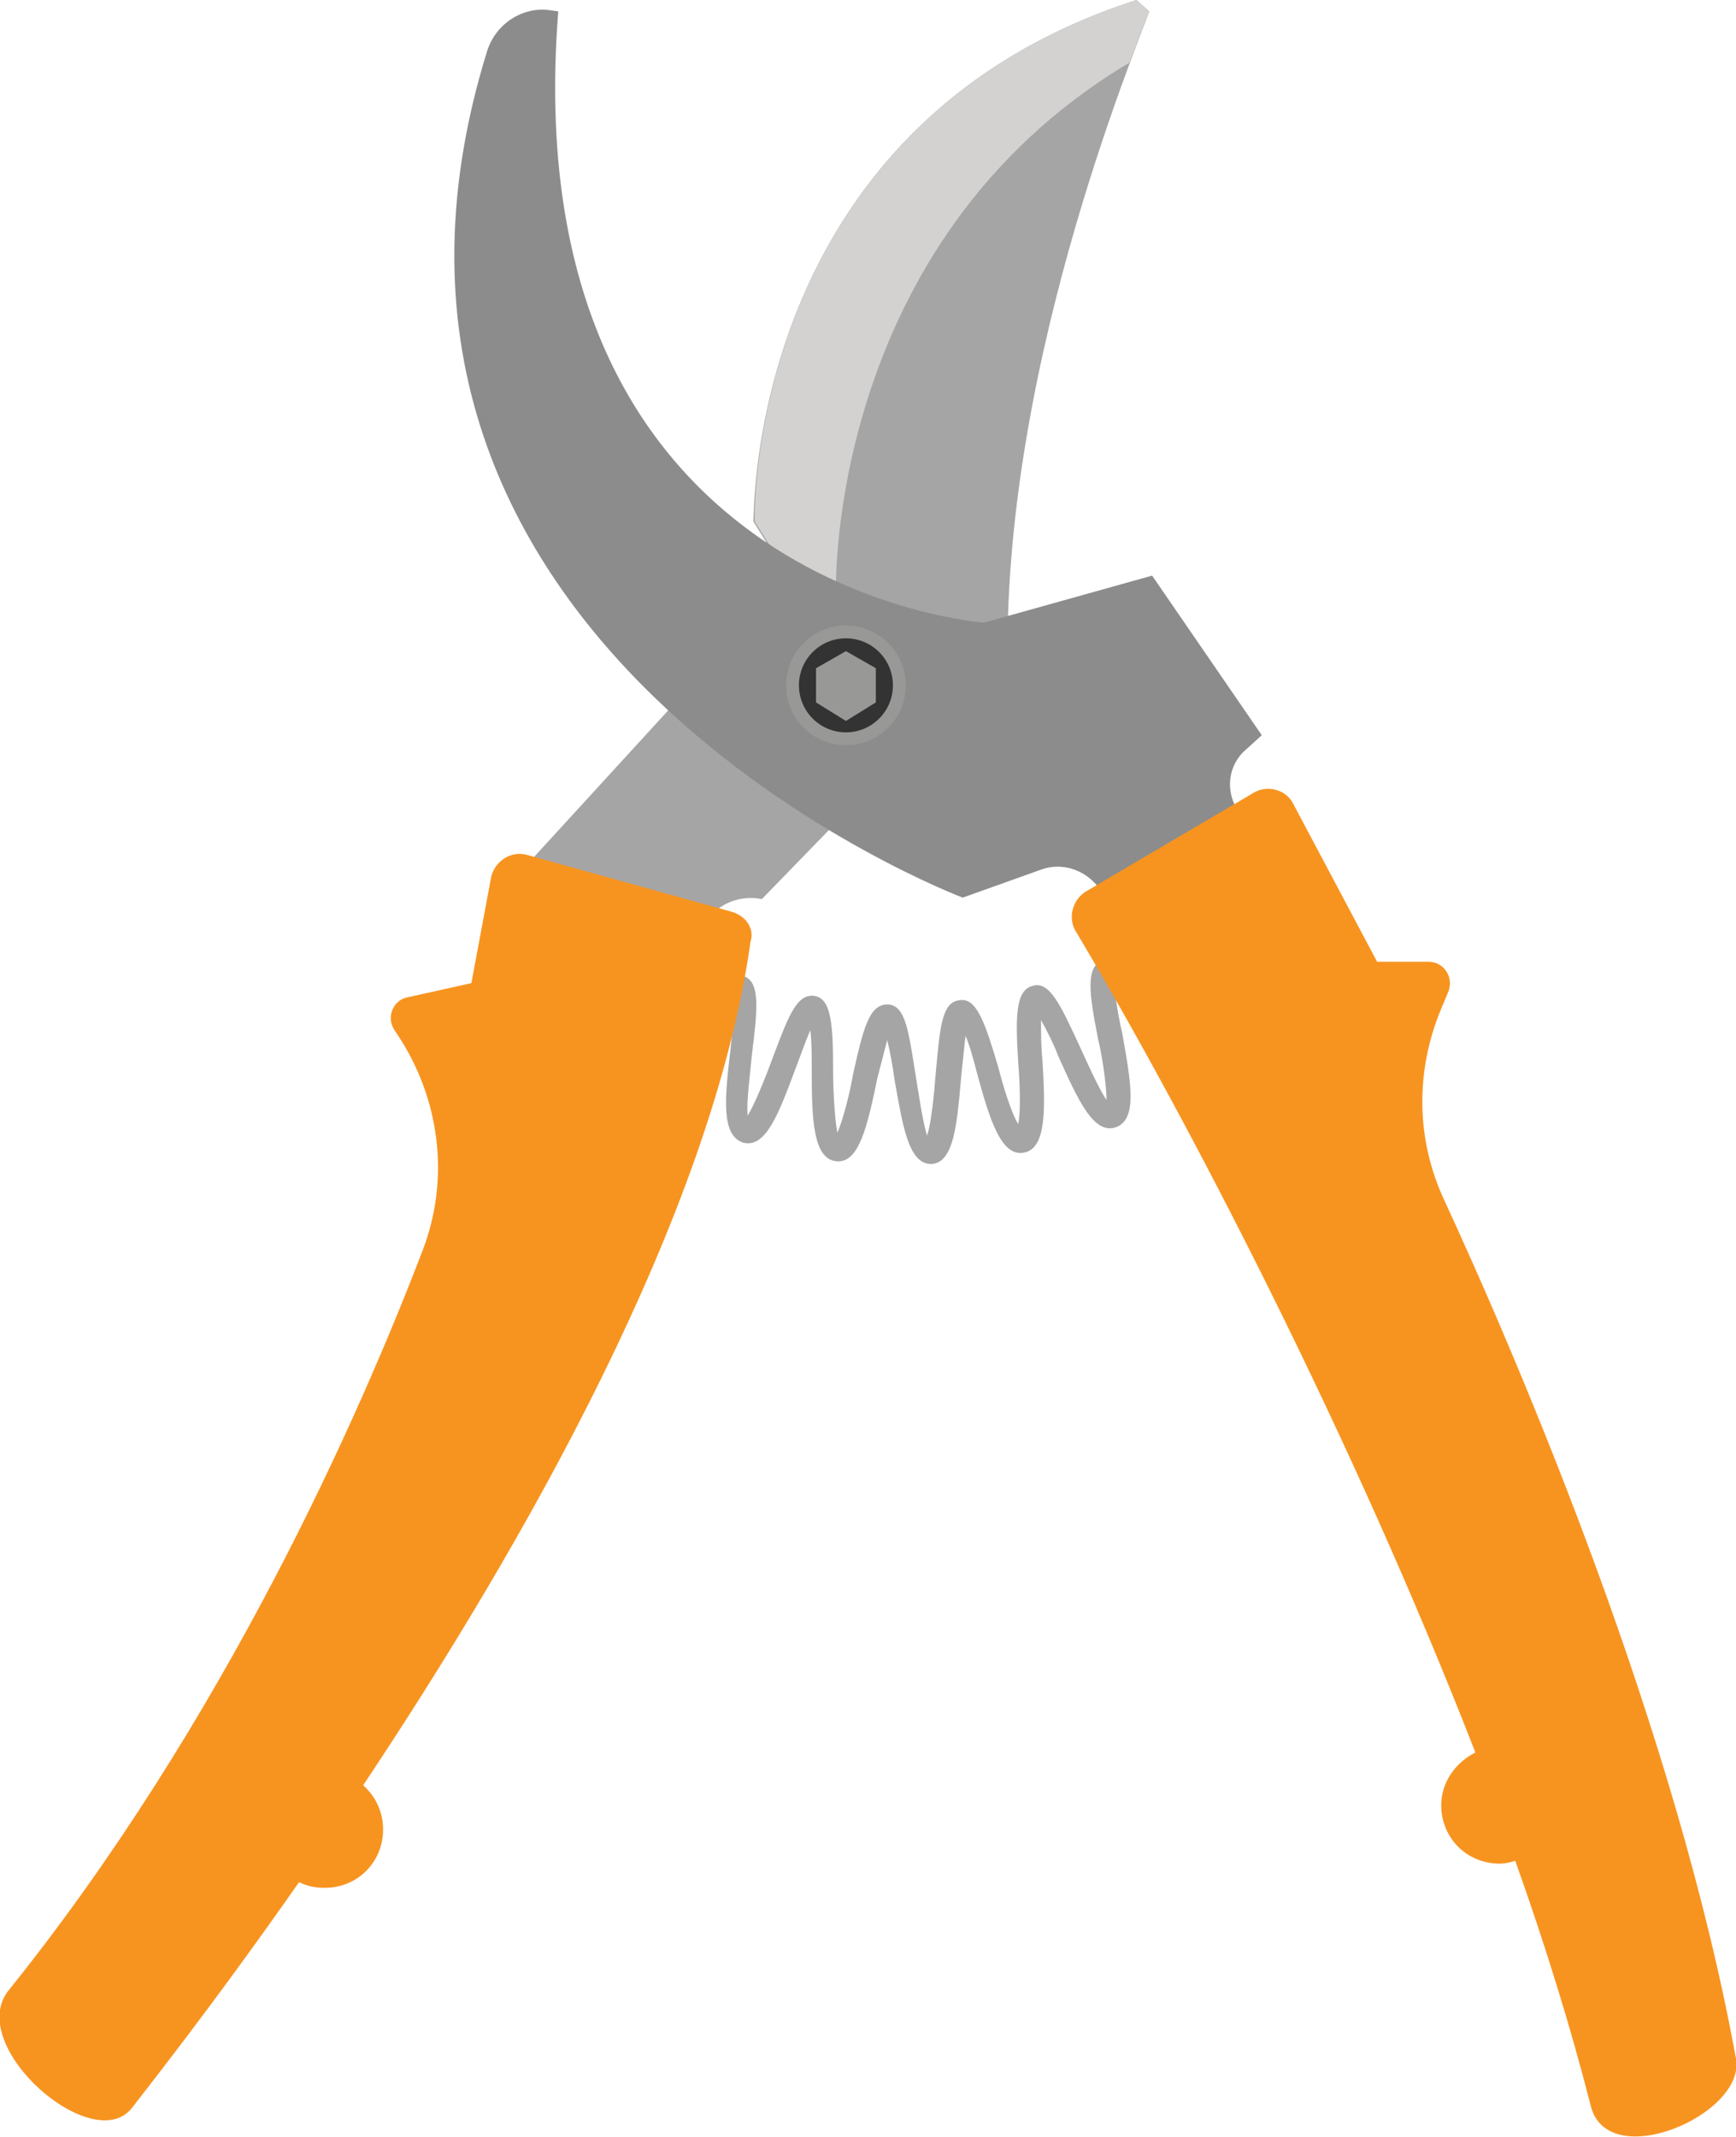 <?xml version="1.0" encoding="utf-8"?>
<!-- Generator: Adobe Illustrator 21.0.0, SVG Export Plug-In . SVG Version: 6.00 Build 0)  -->
<svg version="1.1" id="Layer_1" xmlns="http://www.w3.org/2000/svg" xmlns:xlink="http://www.w3.org/1999/xlink" x="0px" y="0px"
	 width="121.9px" height="150px" viewBox="0 0 121.9 150" style="enable-background:new 0 0 121.9 150;" xml:space="preserve">
<style type="text/css">
	.st0{fill:#A5A5A5;}
	.st1{fill:#D4D2D1;}
	.st2{fill:#8C8C8C;}
	.st3{fill:#F79420;}
	.st4{fill:#989897;}
	.st5{fill:#333333;}
</style>
<g>
	<path class="st0" d="M79.8,0l0.9,0.8c-2.4,6.3-11.9,30.3-9.6,51.7h-7.3L53.5,63.1l0,0c-1.5-0.3-3.1,0.3-3.9,1.6l-1.8,2.7l-10.9-6.6
		l18.5-20.2l-2.5-4C53,36.6,52.2,8.9,79.8,0z"/>
	<path class="st1" d="M61.5,46.1l-2.8-4.6c0,0-0.7-24.4,20.6-37.1c0.6-1.5,1-2.7,1.4-3.6L79.8,0C52.2,8.9,53,36.6,53,36.6l2.5,4
		l8.4,11.8h2.3L61.5,46.1z"/>
	<path class="st2" d="M88.9,59.7L87,57c-1-1.4-0.8-3.3,0.5-4.4l1.1-1l-7.7-11.2l-11.8,3.3c0,0-33.1-2.3-29.9-42.9l-0.7-0.1
		c-1.9-0.2-3.7,1-4.3,2.9C21.2,45.5,67.6,63,67.6,63l5.6-2c1.2-0.4,2.6-0.1,3.6,0.9l3.8,4L88.9,59.7z"/>
	<path class="st0" d="M44.8,75.9c0-1.2,0.4-2.9,0.9-4.7c0.3-1.3,0.8-3.3,0.7-3.7c0,0,0.1,0.2,0.2,0.3l0.7-1.6
		c1.2,0.6,0.7,2.5-0.1,5.5c-0.3,1.2-0.8,3.3-0.8,4.3c0.6-0.7,1.6-2.6,2.2-3.6c1.5-2.7,2.3-4.4,3.6-3.9c1.2,0.4,1,2.3,0.6,5.5
		c-0.1,1.2-0.4,3.3-0.3,4.3c0.5-0.8,1.3-2.8,1.7-3.9c1.1-2.9,1.7-4.7,3-4.5c1.2,0.2,1.3,2.1,1.3,5.3c0,1.2,0.1,3.3,0.3,4.3
		c0.4-0.9,0.9-2.9,1.1-4.1c0.7-3.1,1.1-4.9,2.4-4.9c1.3,0,1.5,1.9,2,5c0.2,1.2,0.5,3.3,0.8,4.2c0.3-0.9,0.5-3,0.6-4.3
		c0.3-3.2,0.4-5.1,1.7-5.2c1.2-0.2,1.8,1.7,2.7,4.7c0.3,1.2,0.9,3.2,1.4,4c0.2-1,0.1-3.1,0-4.3c-0.2-3.2-0.2-5.1,1-5.4
		c1.2-0.4,2,1.4,3.3,4.2c0.5,1.1,1.4,3.1,1.9,3.8c0-1-0.3-3.1-0.6-4.3c-0.6-3.1-0.9-5,0.3-5.5c1.2-0.5,2.1,1,3.8,3.6
		c0.8,1.2,2.2,3.5,2.8,3.7c0,0-0.1,0-0.2,0l0.7,1.6c-1.5,0.8-2.9-1.5-4.7-4.3c-0.5-0.7-1.1-1.7-1.5-2.3c0.1,0.8,0.3,2,0.5,2.8
		c0.6,3.4,1.1,6-0.4,6.6c-1.6,0.6-2.7-1.9-4.1-5c-0.3-0.8-0.8-1.8-1.2-2.5c0,0.8,0,2,0.1,2.8c0.2,3.4,0.3,6.2-1.3,6.5
		c-1.6,0.3-2.4-2.3-3.3-5.6c-0.2-0.8-0.5-1.9-0.8-2.6c-0.1,0.8-0.2,1.9-0.3,2.8c-0.3,3.4-0.5,6.1-2.1,6.2c-1.6,0-2-2.6-2.6-6
		c-0.1-0.8-0.3-1.9-0.5-2.7c-0.2,0.8-0.5,1.9-0.7,2.7c-0.7,3.4-1.3,6-2.9,5.8c-1.6-0.2-1.7-2.9-1.7-6.4c0-0.9,0-2-0.1-2.8
		c-0.3,0.7-0.7,1.8-1,2.6c-1.2,3.2-2.1,5.7-3.7,5.3c-1.6-0.5-1.3-3.2-0.9-6.6c0.1-0.9,0.2-2,0.3-2.8c-0.4,0.7-1,1.7-1.4,2.4
		c-1.6,3-2.9,5.3-4.4,4.7C45,77.5,44.8,76.8,44.8,75.9z"/>
	<path class="st3" d="M121.9,144.5c-4.2-23.1-15.1-48.6-20.5-60.3c-2-4.3-2-9.1-0.2-13.4l0.5-1.2c0.4-1-0.3-2.1-1.4-2.1h-3.6
		l-5.9-11.1c-0.5-1-1.8-1.3-2.7-0.8l-11.9,7c-0.9,0.6-1.2,1.8-0.7,2.7c7.9,13.2,19.5,35.6,28.1,57.7c-1.4,0.7-2.4,2.1-2.4,3.7
		c0,2.3,1.8,4.1,4.1,4.1c0.4,0,0.8-0.1,1.1-0.2c2.1,5.9,3.9,11.7,5.3,17.2C112.9,152.6,122.6,148.4,121.9,144.5z"/>
	<path class="st3" d="M51.4,64L37,60c-1.1-0.3-2.2,0.4-2.5,1.5L33.1,69l-4.5,1c-1,0.2-1.5,1.4-0.9,2.3l0.2,0.3
		c3,4.5,3.7,10.1,1.8,15.1c-4.4,11.5-13.9,33.1-29.1,52c-3.1,3.9,6,11.8,8.7,8.2c0.6-0.8,5.4-6.8,11.7-15.8c0.6,0.3,1.2,0.4,1.8,0.4
		c2.3,0,4.1-1.8,4.1-4.1c0-1.2-0.5-2.3-1.4-3.1c11.2-16.8,24.5-40,27.2-59.2C53,65.2,52.4,64.3,51.4,64z"/>
	<circle class="st4" cx="59.4" cy="48.1" r="4.2"/>
	<circle class="st5" cx="59.4" cy="48.1" r="3.3"/>
	<polygon class="st4" points="57.3,46.9 59.4,45.7 61.5,46.9 61.5,49.3 59.4,50.6 57.3,49.3 	"/>
</g>
</svg>
